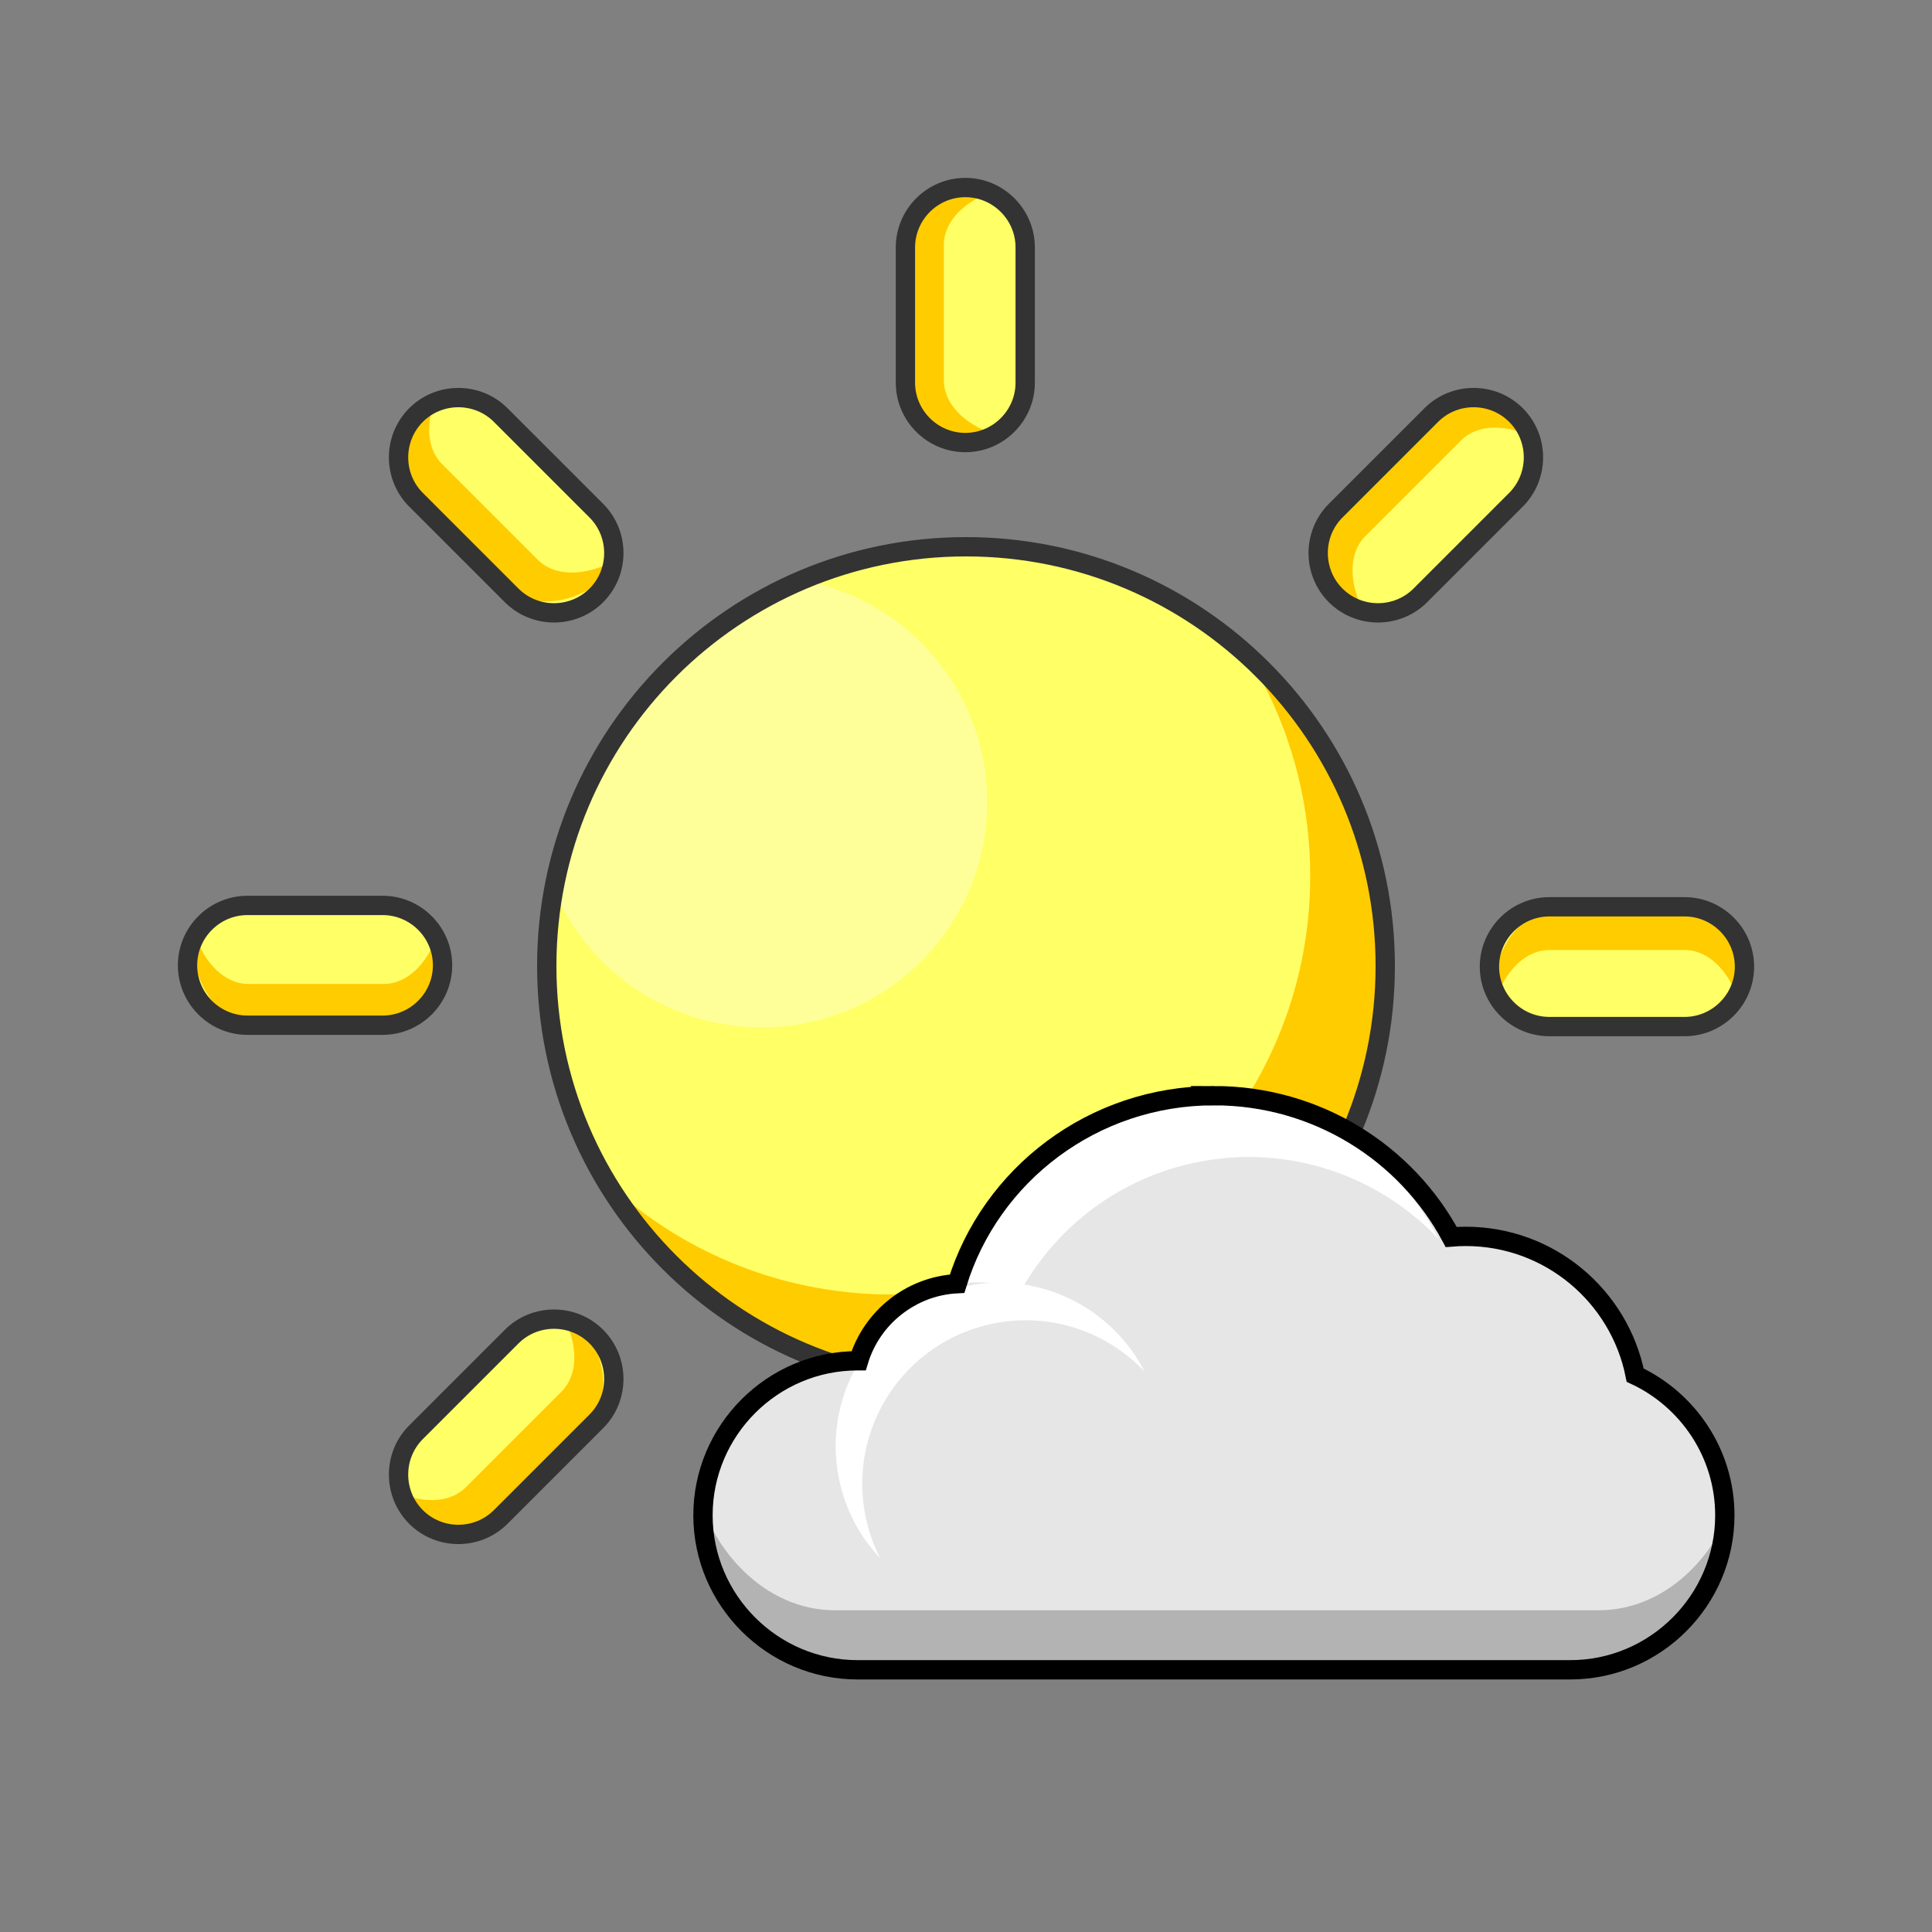 <?xml version="1.0" encoding="UTF-8"?>
<!DOCTYPE svg PUBLIC "-//W3C//DTD SVG 1.1//EN" "http://www.w3.org/Graphics/SVG/1.1/DTD/svg11.dtd">
<!-- Creator: CorelDRAW 2019 -->
<svg xmlns="http://www.w3.org/2000/svg" xml:space="preserve" width="500px" height="500px" version="1.1" style="shape-rendering:geometricPrecision; text-rendering:geometricPrecision; image-rendering:optimizeQuality; fill-rule:evenodd; clip-rule:evenodd"
viewBox="0 0 500 500"
 xmlns:xlink="http://www.w3.org/1999/xlink"
 xmlns:xodm="http://www.corel.com/coreldraw/odm/2003">
 <rect x="0" y="0" width="500" height="500" fill="#808080" stroke="none"/>
 <defs>
  <style type="text/css">
   <![CDATA[
    .str2 {stroke:black;stroke-miterlimit:22.926}
    .str1 {stroke:black;stroke-width:5;stroke-miterlimit:22.926}
    .str0 {stroke:#333333;stroke-width:5;stroke-miterlimit:22.926}
    .fil4 {fill:none}
    .fil6 {fill:#B3B3B3}
    .fil5 {fill:#E6E6E6}
    .fil2 {fill:#FFCC00}
    .fil1 {fill:#FFCC00}
    .fil0 {fill:#FFFF66}
    .fil3 {fill:#FFFF99}
    .fil7 {fill:white}
   ]]>
  </style>
   <clipPath id="id0">
    <path d="M64.032 234.323l35 0c8.525,0 15.5,6.975 15.5,15.5l0 0c0,8.525 -6.975,15.5 -15.5,15.5l-35 0c-8.525,0 -15.5,-6.975 -15.5,-15.5l0 0c0,-8.525 6.975,-15.5 15.5,-15.5zm185.968 -92.823c59.923,0 108.5,48.577 108.5,108.5 0,59.923 -48.577,108.5 -108.5,108.5 -59.923,0 -108.5,-48.577 -108.5,-108.5 0,-59.923 48.577,-108.5 108.5,-108.5zm-120.414 -34.085l24.749 24.749c6.028,6.028 6.028,15.892 0,21.92l0 0c-6.029,6.029 -15.892,6.029 -21.92,0.001l-24.749 -24.75c-6.028,-6.027 -6.028,-15.891 0,-21.92l0 0c6.028,-6.028 15.892,-6.028 21.92,0zm238 238.5l24.749 24.749c6.028,6.028 6.028,15.892 0,21.92l0 0c-6.029,6.028 -15.892,6.028 -21.92,0l-24.749 -24.749c-6.028,-6.028 -6.028,-15.892 0,-21.92l0 0c6.028,-6.028 15.892,-6.028 21.92,0zm-21.921 -213.751l24.749 -24.749c6.028,-6.028 15.892,-6.028 21.92,0l0 0c6.028,6.029 6.028,15.893 0,21.92l-24.749 24.75c-6.028,6.028 -15.891,6.028 -21.92,0l0 0c-6.028,-6.029 -6.028,-15.893 0,-21.921zm-237.999 238.501l24.749 -24.75c6.028,-6.028 15.891,-6.028 21.919,0l0 0c6.029,6.029 6.029,15.893 0.001,21.921l-24.749 24.749c-6.028,6.028 -15.892,6.028 -21.92,0l0 0c-6.028,-6.029 -6.028,-15.893 0,-21.92zm126.658 -271.633l0 -35.001c0,-8.525 6.974,-15.5 15.499,-15.5l0 0c8.526,0 15.5,6.975 15.5,15.5l0 35.001c0,8.525 -6.974,15.499 -15.5,15.499l0 0c-8.525,0 -15.499,-6.974 -15.499,-15.499zm166.644 135.645l35 0c8.525,0 15.5,6.974 15.5,15.5l0 0c0,8.525 -6.975,15.499 -15.5,15.499l-35 0c-8.525,0 -15.5,-6.974 -15.5,-15.499l0 0c0,-8.526 6.975,-15.5 15.5,-15.5z"/>
   </clipPath>
   <clipPath id="id1">
    <path d="M314.157 283.558c26.64,0 49.772,14.823 61.419,36.575 1.237,-0.102 2.488,-0.158 3.752,-0.158 21.683,0 39.761,15.433 43.853,35.913 13.669,6.374 23.202,20.26 23.202,36.267l0 0c0,21.992 -17.993,39.986 -39.985,39.986l-184.481 0c-21.992,0 -39.986,-17.994 -39.986,-39.986l0 0c0,-21.992 17.994,-39.986 39.986,-39.986l0.299 0c3.368,-11.118 13.423,-19.33 25.485,-19.954 8.651,-28.16 35.129,-48.657 66.456,-48.657z"/>
   </clipPath>
 </defs>
 <g id="Layer_x0020_1">
  <path class="fil0" d="M64.032 234.323l35 0c8.525,0 15.5,6.975 15.5,15.5l0 0c0,8.525 -6.975,15.5 -15.5,15.5l-35 0c-8.525,0 -15.5,-6.975 -15.5,-15.5l0 0c0,-8.525 6.975,-15.5 15.5,-15.5zm185.968 -92.823c59.923,0 108.5,48.577 108.5,108.5 0,59.923 -48.577,108.5 -108.5,108.5 -59.923,0 -108.5,-48.577 -108.5,-108.5 0,-59.923 48.577,-108.5 108.5,-108.5zm-120.414 -34.085l24.749 24.749c6.028,6.028 6.028,15.892 0,21.92l0 0c-6.029,6.029 -15.892,6.029 -21.92,0.001l-24.749 -24.75c-6.028,-6.027 -6.028,-15.891 0,-21.92l0 0c6.028,-6.028 15.892,-6.028 21.92,0zm238 238.5l24.749 24.749c6.028,6.028 6.028,15.892 0,21.92l0 0c-6.029,6.028 -15.892,6.028 -21.92,0l-24.749 -24.749c-6.028,-6.028 -6.028,-15.892 0,-21.92l0 0c6.028,-6.028 15.892,-6.028 21.92,0zm-21.921 -213.751l24.749 -24.749c6.028,-6.028 15.892,-6.028 21.92,0l0 0c6.028,6.029 6.028,15.893 0,21.92l-24.749 24.75c-6.028,6.028 -15.891,6.028 -21.92,0l0 0c-6.028,-6.029 -6.028,-15.893 0,-21.921zm-237.999 238.501l24.749 -24.75c6.028,-6.028 15.891,-6.028 21.919,0l0 0c6.029,6.029 6.029,15.893 0.001,21.921l-24.749 24.749c-6.028,6.028 -15.892,6.028 -21.92,0l0 0c-6.028,-6.029 -6.028,-15.893 0,-21.92zm126.658 -271.633l0 -35.001c0,-8.525 6.974,-15.5 15.499,-15.5l0 0c8.526,0 15.5,6.975 15.5,15.5l0 35.001c0,8.525 -6.974,15.499 -15.5,15.499l0 0c-8.525,0 -15.499,-6.974 -15.499,-15.499zm166.644 135.645l35 0c8.525,0 15.5,6.974 15.5,15.5l0 0c0,8.525 -6.975,15.499 -15.5,15.499l-35 0c-8.525,0 -15.5,-6.974 -15.5,-15.499l0 0c0,-8.526 6.975,-15.5 15.5,-15.5z"/>
  <g style="clip-path:url(#id0)">
   <g id="_948018952">
    <path id="1" class="fil1" d="M327.076 177.117c23.645,19.864 38.679,49.647 38.679,82.945 0,59.807 -48.483,108.29 -108.29,108.29 -41.925,0 -78.282,-23.828 -96.277,-58.678 18.823,15.814 43.102,25.344 69.61,25.344 59.807,0 108.29,-48.483 108.29,-108.289 0,-17.882 -4.337,-34.749 -12.012,-49.612z"/>
    <path class="fil2" d="M114.696 234.323c0.503,2.264 0.777,4.68 0.777,7.186l0 0.001c0,12.681 -6.975,23.056 -15.5,23.056l-35.001 0c-8.525,0 -15.499,-10.375 -15.499,-23.056l0 -0.001c0,-0.923 0.038,-1.833 0.11,-2.729 2.042,9.19 7.882,15.87 14.722,15.87l35.001 0c7.905,0 14.475,-8.92 15.39,-20.327z"/>
    <path class="fil2" d="M451.363 266.188c0.503,-2.264 0.777,-4.68 0.777,-7.186l0 -0.001c0,-12.681 -6.975,-23.056 -15.5,-23.056l-35.001 0c-8.524,0 -15.499,10.375 -15.499,23.056l0 0.001c0,0.923 0.038,1.833 0.11,2.729 2.042,-9.19 7.883,-15.87 14.723,-15.87l35.001 0c7.904,0 14.474,8.92 15.389,20.327z"/>
    <path class="fil2" d="M164.407 141.362c-1.245,1.957 -2.76,3.858 -4.532,5.631l-0.001 0.001c-8.966,8.966 -21.235,11.371 -27.263,5.343l-24.749 -24.75c-6.028,-6.028 -3.624,-18.296 5.343,-27.262l0.001 -0.001c0.652,-0.653 1.323,-1.27 2.007,-1.852 -5.054,7.942 -5.647,16.795 -0.811,21.632l24.75 24.749c5.589,5.59 16.542,3.928 25.255,-3.491z"/>
    <path class="fil2" d="M141.82 334.897c1.956,1.245 3.858,2.759 5.63,4.532l0.001 0c8.967,8.967 11.371,21.235 5.343,27.263l-24.75 24.75c-6.027,6.028 -18.296,3.623 -27.262,-5.343l-0.001 -0.001c-0.653,-0.653 -1.269,-1.324 -1.852,-2.008 7.942,5.055 16.796,5.648 21.632,0.811l24.75 -24.749c5.589,-5.589 3.928,-16.543 -3.491,-25.255z"/>
    <path class="fil2" d="M236.018 385.843c2.264,-0.503 4.68,-0.777 7.186,-0.777l0.001 0c12.681,0 23.056,6.975 23.056,15.499l0 35.002c0,8.524 -10.375,15.499 -23.056,15.499l-0.001 0c-0.923,0 -1.833,-0.038 -2.729,-0.11 9.19,-2.042 15.87,-7.883 15.87,-14.723l0 -35.001c0,-7.904 -8.92,-14.474 -20.327,-15.389z"/>
    <path class="fil2" d="M335.539 357.101c1.245,-1.957 2.76,-3.858 4.532,-5.631l0.001 -0.001c8.967,-8.966 21.235,-11.37 27.263,-5.343l24.75 24.75c6.028,6.028 3.623,18.296 -5.344,27.263l0 0c-0.653,0.653 -1.324,1.27 -2.008,1.852 5.054,-7.942 5.647,-16.795 0.811,-21.632l-24.749 -24.749c-5.59,-5.589 -16.543,-3.928 -25.256,3.491z"/>
    <path class="fil2" d="M356.844 163.996c-1.957,-1.245 -3.858,-2.759 -5.631,-4.532l-0.001 0c-8.966,-8.967 -11.37,-21.235 -5.343,-27.263l24.75 -24.75c6.028,-6.028 18.296,-3.623 27.263,5.343l0 0.001c0.653,0.653 1.27,1.324 1.852,2.008 -7.942,-5.055 -16.795,-5.648 -21.632,-0.811l-24.749 24.749c-5.589,5.589 -3.928,16.543 3.491,25.255z"/>
    <path class="fil2" d="M264.595 113.788c-2.264,0.503 -4.68,0.777 -7.186,0.777l-0.001 0c-12.681,0 -23.056,-6.975 -23.056,-15.499l0 -35.001c0,-8.525 10.375,-15.5 23.056,-15.5l0.001 0c0.923,0 1.833,0.038 2.729,0.11 -9.19,2.042 -15.87,7.883 -15.87,14.723l0 35.001c0,7.904 8.92,14.474 20.327,15.389z"/>
    <circle class="fil3" cx="197.141" cy="207.566" r="58.333"/>
   </g>
  </g>
  <path class="fil4 str0" d="M64.032 234.323l35 0c8.525,0 15.5,6.975 15.5,15.5l0 0c0,8.525 -6.975,15.5 -15.5,15.5l-35 0c-8.525,0 -15.5,-6.975 -15.5,-15.5l0 0c0,-8.525 6.975,-15.5 15.5,-15.5zm185.968 -92.823c59.923,0 108.5,48.577 108.5,108.5 0,59.923 -48.577,108.5 -108.5,108.5 -59.923,0 -108.5,-48.577 -108.5,-108.5 0,-59.923 48.577,-108.5 108.5,-108.5zm-120.414 -34.085l24.749 24.749c6.028,6.028 6.028,15.892 0,21.92l0 0c-6.029,6.029 -15.892,6.029 -21.92,0.001l-24.749 -24.75c-6.028,-6.027 -6.028,-15.891 0,-21.92l0 0c6.028,-6.028 15.892,-6.028 21.92,0zm238 238.5l24.749 24.749c6.028,6.028 6.028,15.892 0,21.92l0 0c-6.029,6.028 -15.892,6.028 -21.92,0l-24.749 -24.749c-6.028,-6.028 -6.028,-15.892 0,-21.92l0 0c6.028,-6.028 15.892,-6.028 21.92,0zm-21.921 -213.751l24.749 -24.749c6.028,-6.028 15.892,-6.028 21.92,0l0 0c6.028,6.029 6.028,15.893 0,21.92l-24.749 24.75c-6.028,6.028 -15.891,6.028 -21.92,0l0 0c-6.028,-6.029 -6.028,-15.893 0,-21.921zm-237.999 238.501l24.749 -24.75c6.028,-6.028 15.891,-6.028 21.919,0l0 0c6.029,6.029 6.029,15.893 0.001,21.921l-24.749 24.749c-6.028,6.028 -15.892,6.028 -21.92,0l0 0c-6.028,-6.029 -6.028,-15.893 0,-21.92zm126.658 -271.633l0 -35.001c0,-8.525 6.974,-15.5 15.499,-15.5l0 0c8.526,0 15.5,6.975 15.5,15.5l0 35.001c0,8.525 -6.974,15.499 -15.5,15.499l0 0c-8.525,0 -15.499,-6.974 -15.499,-15.499zm166.644 135.645l35 0c8.525,0 15.5,6.974 15.5,15.5l0 0c0,8.525 -6.975,15.499 -15.5,15.499l-35 0c-8.525,0 -15.5,-6.974 -15.5,-15.499l0 0c0,-8.526 6.975,-15.5 15.5,-15.5z"/>
  <path class="fil5" d="M314.157 283.558c26.64,0 49.772,14.823 61.419,36.575 1.237,-0.102 2.488,-0.158 3.752,-0.158 21.683,0 39.761,15.433 43.853,35.913 13.669,6.374 23.202,20.26 23.202,36.267l0 0c0,21.992 -17.993,39.986 -39.985,39.986l-184.481 0c-21.992,0 -39.986,-17.994 -39.986,-39.986l0 0c0,-21.992 17.994,-39.986 39.986,-39.986l0.299 0c3.368,-11.118 13.423,-19.33 25.485,-19.954 8.651,-28.16 35.129,-48.657 66.456,-48.657z"/>
  <g style="clip-path:url(#id1)">
   <g id="_1285073512">
    <path id="1" class="fil6" d="M450.884 380.58c0.67,3.47 1.026,7.084 1.026,10.796l0 0c0,25.825 -17.166,46.954 -38.148,46.954l-197.703 0c-20.982,0 -38.149,-21.129 -38.149,-46.954l0 0c0,-3.712 0.357,-7.326 1.027,-10.796 3.989,20.666 19.156,36.158 37.122,36.158l197.703 0c17.966,0 33.133,-15.492 37.122,-36.158z"/>
    <path class="fil7" d="M247.396 332.327c6.848,-23.135 25.898,-41.837 51.182,-47.036 30.408,-6.255 60.241,8.995 73.726,35.349 -15.534,-16.439 -38.962,-24.703 -62.745,-19.813 -19.926,4.098 -35.981,16.581 -45.244,33.011 -3.565,-1.266 -7.403,-1.958 -11.403,-1.958 -1.879,0 -3.721,0.154 -5.516,0.447z"/>
    <path class="fil7" d="M217.14 382.78c-4.706,-22.883 10.029,-45.248 32.912,-49.954 19.044,-3.917 37.728,5.634 46.174,22.139 -9.729,-10.296 -24.402,-15.472 -39.297,-12.409 -22.883,4.706 -37.618,27.071 -32.912,49.954 0.789,3.838 2.078,7.446 3.78,10.773 -5.217,-5.522 -9.014,-12.515 -10.657,-20.503z"/>
   </g>
  </g>
  <path class="fil4 str1" d="M314.157 283.558c26.64,0 49.772,14.823 61.419,36.575 1.237,-0.102 2.488,-0.158 3.752,-0.158 21.683,0 39.761,15.433 43.853,35.913 13.669,6.374 23.202,20.26 23.202,36.267l0 0c0,21.992 -17.993,39.986 -39.985,39.986l-184.481 0c-21.992,0 -39.986,-17.994 -39.986,-39.986l0 0c0,-21.992 17.994,-39.986 39.986,-39.986l0.299 0c3.368,-11.118 13.423,-19.33 25.485,-19.954 8.651,-28.16 35.129,-48.657 66.456,-48.657z"/>
  <path class="fil4 str2" d="M667.489 343.585c-9.197,-44.719 19.6,-88.427 64.32,-97.624 37.218,-7.654 73.731,11.011 90.237,43.266 -19.013,-20.121 -47.689,-30.237 -76.798,-24.251 -44.719,9.197 -73.516,52.905 -64.319,97.625 1.542,7.501 4.06,14.552 7.387,21.053 -10.197,-10.791 -17.617,-24.458 -20.827,-40.069z"/>
 </g>
</svg>
